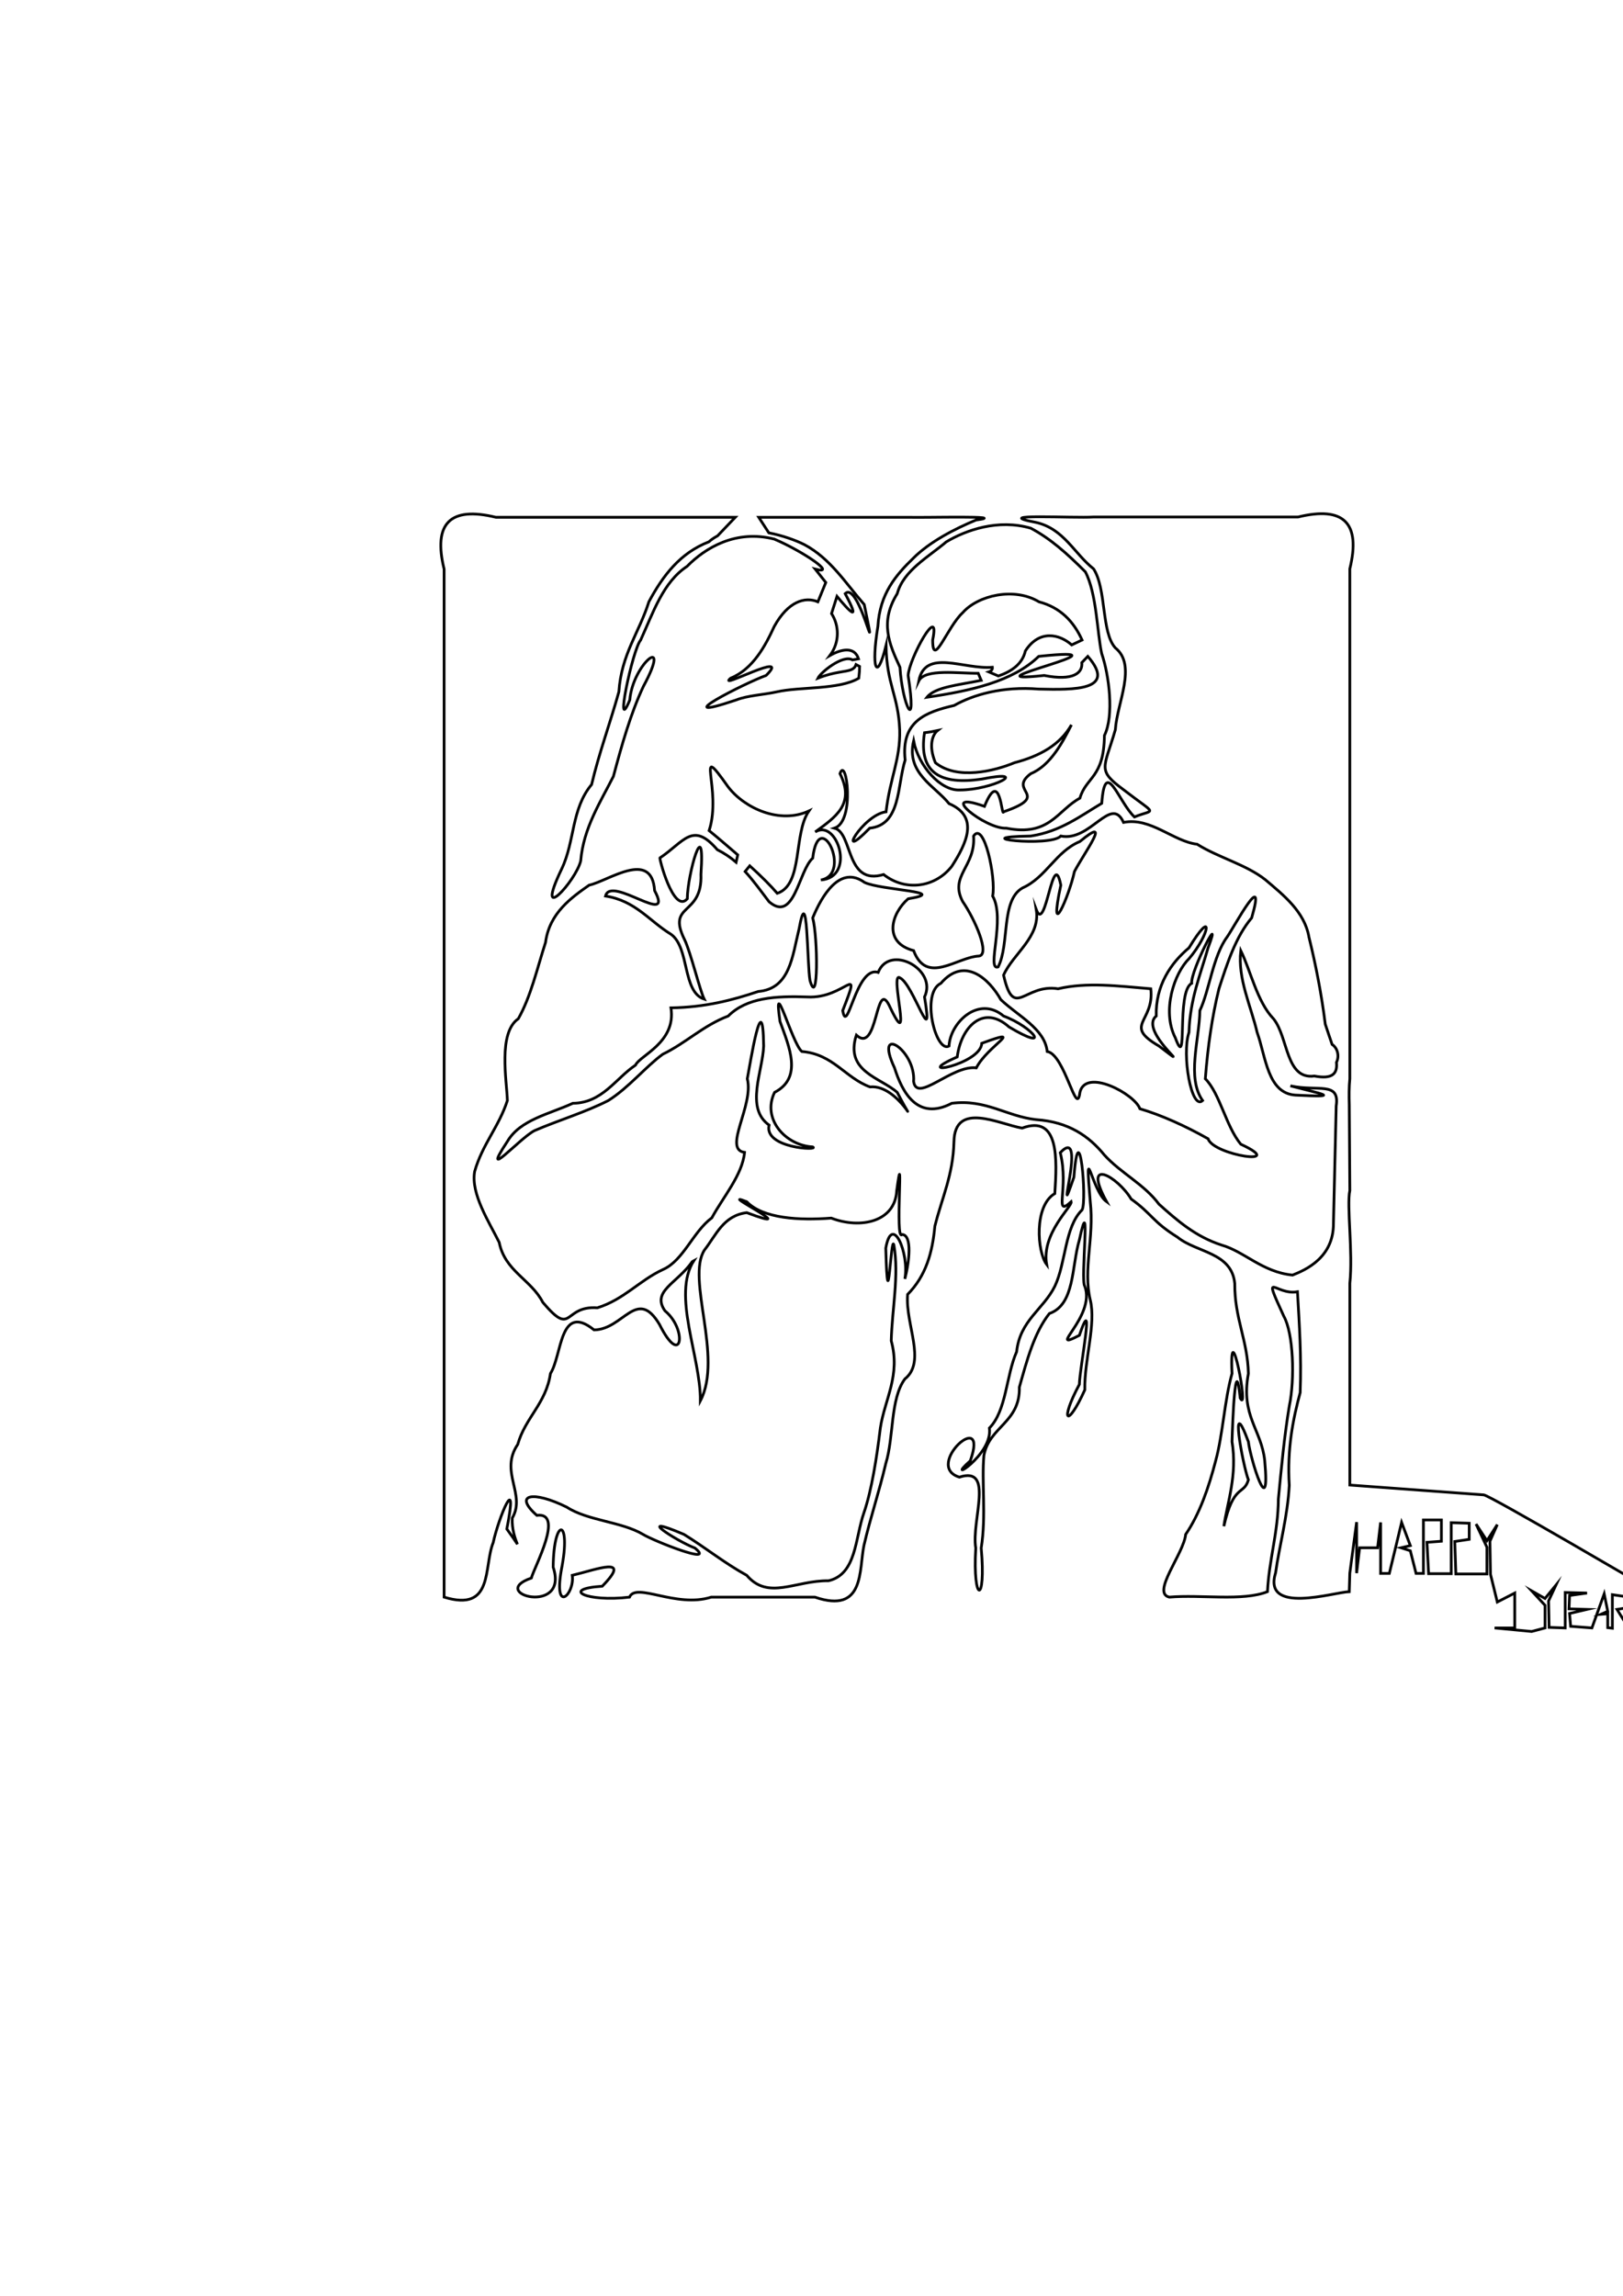 <?xml version="1.0" encoding="utf-8"?>
<!-- Generator: Adobe Illustrator 25.3.1, SVG Export Plug-In . SVG Version: 6.00 Build 0)  -->
<svg version="1.1" id="Layer_1" xmlns="http://www.w3.org/2000/svg" xmlns:xlink="http://www.w3.org/1999/xlink" x="0px" y="0px"
	 viewBox="0 0 595.3 841.9" style="enable-background:new 0 0 595.3 841.9;" xml:space="preserve">
<style type="text/css">
	.st0{fill:none;stroke:#000000;stroke-miterlimit:10;}
</style>
<path class="st0" d="M606.5,583.6c0,0-60.3-35.4-62.3-35.4l-49.1-3.6v-74c1.2-11.4-1.2-28.5,0-34l-0.2-31.4
	c-0.1-3.4-0.1-6.6,0.2-9.6v-187c4.1-16.8-2.2-23.1-19-19h-75c-7.1,0.5-38.9-1.4-21,2c10.2,2.4,13.9,11.4,21,17
	c4.8,7.4,2.8,23.3,8,29c8,6.4,0.6,20.2,0,30c-4.1,14.2-6.9,14.7,3,22c12.7,9.8,11.5,6.9,4,10c-5.9-5.6-10.7-22.2-12-5
	c-7.9,4.7-15.1,10.3-26,12c-25.3,0.4,7,4.2,11,0c10.9,2.2,18.4-15.2,23-5c9.9-2,18.3,7,27,8c7.8,4.9,17.9,7.4,25,13
	c6.6,5.6,14.4,11.7,16,21c2.5,10.2,4.6,20.8,6,32c0.8,2.5,1.7,5,2.5,7.4c2.1,1.4,2.7,4.4,1.6,6.6c0.4,4-1.3,6.3-8.1,5
	c-10.6,1.4-9.5-14.2-15-21c-6-6.2-8.4-17.7-12-25c-1.2,10.3,3.8,20.5,6,30c3.2,8.9,3.8,22.3,14,23c17.6,0.9,10-0.3-1.8-3.4
	c10,2.2,18.2-1.8,16.8,7.4l-1,43c0.1,12.6-10.2,17.1-15,19c-11.1-1.1-17.6-8.6-26-11c-9.6-3.1-16.3-9-23-15c-5.4-7.3-14-11.4-20-18
	c-5.7-7-13.2-12.2-25-13c-10.9-1.2-18.5-7.6-31-6c-12.6,6.6-18.2-4.1-21-13c-7.7-16.5,7.9-6.5,7,5c1.2,8.1,14-6.1,23-5
	c4.3-8.3,18.6-15.1,2-9c-0.3,7.8-27,12.9-9,5c1.4-10.9,9.5-19.5,19-11c15.9,9.5,9,0.1-2-4c-9.1-7.7-19.6,2.4-20,11
	c-4.8,2.8-10.5-19.4-3-23c8.7-10.1,17.7-1.6,22,6c6.3,6,16.1,10.6,17,19c6.5,1.1,10.8,24.7,12,15c2.1-9.1,20.1,0.6,22,6
	c7.8,2.3,16.7,6.3,25,11c2,6.1,29.7,10.2,12,2c-5.5-6.7-7.6-18.5-13-24c0.9-11.8,2.5-22.9,5-33c3.1-9.6,6.2-19.1,12-26
	c5.5-19-6.1,2.8-9,7c-5.2,7-6.5,19.6-10,27c-0.2,10.8-4.9,24.6,1,33c-4.1,3.8-7.7-16.9-5-25c0.4-12.3,4.2-21.1,7-31
	c5.8-15.2-6.5,8.5-6,13c-5.8,3-1.2,33.1-6,20c-5.1-10-0.3-23.8,5-29c7.8-9.2,9.1-19,0-4c-6.6,5.5-12.3,13.8-12,25
	c-6.8,5.6,16.1,22.5,1,11c-13.4-7.8-1.6-8.6-3-21c-12-1-23.4-2.5-34,0c-12.4-2-16.2,11.7-20-5c3.5-7.9,13.6-14,12-24
	c3.5,9.2,6.1-23.6,9-9c-4.7,21.9,3,4.2,5-5c3.6-6.9,14.2-21.1,2-11c-8.9,3.7-12.3,13.1-21,17c-8.1,4.5-4.7,20.7-9,29
	c-4.4,1.5,2.8-17.7-2-26c1.3-6.7-3.2-27.8-7-22c0.8,11.3-9,14.5-4,24c4.6,6.7,10.1,19.4,6,20c-8,0.3-19.2,10.8-24-2
	c-11.3-3-8.2-13.6-2-19c15.9-2.6-9.9-3.1-16-6c-9.1-6.6-15.8,5.2-19,13c1.9,7.1,2.1,33.5-1,23c-1.1-6.2-0.8-36.8-4-19
	c-2.5,10.1-3.3,22-15,23c-9.5,3.2-19.5,5.8-32,6c2,12.7-11.5,17.5-13,21c-7.3,4.9-12.2,13.9-23,14c-8.7,4-19.3,6-24,14
	c-10.3,15.6,4.6-1.3,10-4c8.8-3.8,18.6-6.7,27-11c7.5-4.7,13.7-12.4,20-17c8.5-4.1,14.8-10.5,24-14c6.8-6.8,17.4-7.4,29-7
	c14,0.8,20.3-13.7,13,5c1.7,9.7,4.9-16.6,13-14c4.2-10.6,21.9-1.1,17,9c3.5,20.9-4.1-4.7-9-7c-4.1-2.8,5.3,29.9-4,10
	c-5-9.8-4.1,18.2-12,11c-4.3,13.4,8.8,15.5,15,21c9,17.3,0.8-3.1-10-2c-9.2-3.4-13.4-12-25-13c-3.6-3-10.7-29.5-8-11
	c3.4,9.4,8.4,20.6-2,26c-4.7,9.7,3.9,19.4,14,20c2.7,1.4-18,0.5-16-8c-8.9-6.3-2.3-19.8-2-29c-0.3-23.3-5,6.9-6,12
	c2.5,9.8-9.1,25.9-1,27c-0.8,8.3-7.9,16.4-12,24c-7,5.2-10.4,15.7-18,19c-8.6,4-14.3,11-24,14c-12.7-0.9-8.9,11.1-20-2
	c-4.3-8.4-13.9-11.4-16-22c-3.6-7.3-10.5-17.8-9-26c2.8-9.9,8.9-16.4,12-26c-0.2-7.3-3.5-24.8,4-30c4.6-8.1,6.9-18.4,10-28
	c1.4-10.8,9.6-16.5,16-21c7-1.5,23-13.3,24,2c7.4,13.8-16.1-5.8-18,2c11,1.7,16.1,9.2,24,14c6.9,4.9,4.1,21.2,12.2,23.8
	c-1.6-3.2-5-17.3-7.2-21.8c-6.7-13.6,6.6-8.4,6-24c1.6-23.2-5,0.3-5,9c-5.1,5.8-10.6-15.7-10-15c8.9-6,12-13.5,21-3
	c2.6,1.3,4.8,2.8,6.9,4.6l0.6-2.7c-3.6-3.1-7.3-6.3-10.5-8.9c4.9-15.1-5.7-34,7-16c6.1,7.9,19,13.7,29.6,8.8
	c-5.8,8.4-2,27-11.6,30.2c-2.3-2.7-5.9-6.3-10.1-10.1l-1.7,2.1c3.2,3.5,5.9,7.3,8.8,11.1c9.3,7.9,10.8-11.4,16-16
	c2.3-19.4,14.7,6,3,8c13-1,5.9-22.7-2.1-17.6c7.5-5.5,14.7-10.2,9.1-21.4c2.3-6.8,5.7,17.4-2,20c6.8,1.8,4,21.2,18,17
	c8,6.3,18.9,4.8,25-3c5.4-8.4,10.2-18.2-1-23c-5.2-6.5-15.8-11.1-13-23c1.8,9.2,9.9,18.4,17,18c11.9,0,26.4-7.7,8-4
	c-14.9,2.2-23.3-2-21-17c1.8-0.2,3.4-0.5,4.8-0.8c-1.9,1.5-3.4,5.6-0.8,11.8c8,6.5,21.8,3,29,0c9.2-2.4,16.7-6.5,20.9-13.9
	c-3.1,6.1-7.6,14.9-14.9,17.9c-8.9,6.6,8,7.8-10,14c-0.7,2.3-1.2-16.4-7-2c-18.1-6.4,0.4,8.5,8,8c15.9,3.2,18.8-6.6,27-11
	c2.3-7.9,8.8-7.3,9-23c3.6-7.3,1.7-22.2-1-30c-1.7-7.6-1.8-22-6-30c-6.8-6.8-12.7-12.1-20-16c-12-3.5-23.8,0.7-31,5
	c-6.6,5.6-15.7,10.5-18,19c-6.4,10.3-3.1,18.2,1,27c0.9,14.2,6.4,25,3,3c0.4-6.4,11.9-27,9-13c0,10.8,5.4-4.9,11-10
	c5.6-6.4,18.9-9.5,28-4c7.9,2.1,12.7,7.2,15.8,14l-3.8,1.8c-4.5-4-11.9-5.7-17,2.2c-1.1,4.8-5,7.5-9.9,9.2l-3.5-1.5
	c0.9-0.3,1.4-0.9,1.3-1.7c-10.5,0.9-24.6-7-27,5c2.3-4.6,14.6-2.7,21.8-2.8l1.1,2.6c-8.2,1.7-16.9,2.4-19.9,6.2
	c16.3-2.4,31.5-5.8,41-15c38.8-4.1-30.4,10.5,2,7c10.6,2.1,14.2-0.9,13.8-4.7l2.2-2.3c10.9,12.6-5.1,12.3-18,12
	c-13.3-1.1-24.1,2.1-31,6c-10.3,2.4-19.6,5.7-18,20c-3,9.6-1.5,23.8-13,25c-12.9,13.3-2.6-4.9,6-6c1.4-12.3,5.3-19.2,5-30
	c-0.5-12.7-4.8-16.7-5-31c-3.5,14.1-5.5,8.1-3-7c0.7-12,6.6-18.8,13-25c6.1-6.1,15.3-10.8,23-14c12.8-1.7-18.9-0.8-25-1h-54.7
	l3.7,5.7c5.1,1,9.8,2.7,13,4.3c9.6,5.1,15.2,14.2,22,22c5.6,27.2-1.9-9.1-7-4c5.8,10.8,1.8,6.8-3,1l-2,6.3
	c2.7,4.2,3.2,10.3-0.6,15.4c4.2-2.4,9-3.4,10.5,1.2l-2.2,0.4c-3.5-2.1-11.7,4.6-12.7,6.7c6.3-2.5,10.3-2.2,12.4-3.2
	c0.8-0.4,1.3-0.9,1.6-1.8l1.3,0.7c0,1.2-0.1,2.6-0.3,4.3c-7.2,4.3-21.7,3.1-30,5c-4.9,1.1-10.7,1.3-15,3c-26.5,8.9,3.4-6.3,11-9
	c9.8-9.6-18.5,5.7-13,1c8.2-3.3,12.8-12,16-19c5.1-9.2,11.3-11,16-9l2.9-7.1c-1.7-2.2-3.2-4-3.9-4.9c8.5,2.3-4.6-6.6-15-11
	c-14.1-3.6-25.3,3.2-32,10c-8.8,5.8-12.4,16.9-17,27c-3,3.5-9.8,36-4,22c1.1-13.4,15.7-24.8,5-5c-4.7,10-7.9,21.4-11,33
	c-4.8,9.5-11,19-12,31c-1.7,7.3-17.3,24.5-7,3c4.9-10.2,3.5-22,11-31c2.8-11.8,6.8-22.5,10-34c0.9-13.8,7.5-21.8,11-33
	c5.1-9.5,11.4-17.9,22-22c1-0.9,2.1-1.6,3.2-2.2l6.5-6.8h-87.8c-16.8-4.1-23.1,2.2-19,19v377c18.3,5.6,14.4-11,18-20
	c2-9.2,9.4-27.2,5-5c1.9,2.6,3.1,4.4,3.9,5.6c-0.9-2.1-2.1-5.6-1.9-9.6c5.1-8.7-4.8-17,2-27c2.8-9.9,10.4-15,12-26
	c4.3-6.7,3.3-26.2,16-16c10.8-0.1,15.7-15.9,24-2c8.2,16.4,10.4,1.9,2-5c-5-7.2,4.4-10,10-18c0.2-0.1,0.4-0.3,0.6-0.4
	c-8.1,12.6,2.5,35.1,2.4,51.4c8.4-16.1-5.3-44.8,1.5-55.3c4.3-5.5,6.9-12.6,15.5-13.7c22.4,8.4-12-8.7,0-4c6,6.2,19.3,6.9,31,6
	c10.7,4.1,23.4,1.4,24-10c2.8-20.9-0.8,19.2,2,16c3.8,0.3,2.6,10.2,1,16.3c1.7-9.5-4.7-24.2-7-11.3c0.8,29.9,1.9-6.3,3-1
	c1.9,11-0.7,23.6-1,35c3.5,12.7-2.4,21.4-4,32c-1.3,10.8-3.2,22.9-6,31c-3.3,9.4-2.7,22.6-13,25c-12.1-0.2-22.1,7.3-30-2
	c-8.2-4.5-15.2-10.2-23-15c-19-8.1-2.8,2.4,4,5c8,6.6-15.3-2.7-19-5c-7.9-4.7-20.3-5-28-10c-12.3-6.1-19.8-4.8-11,3
	c10.2-1.3-0.9,18.9-2,23c-16.5,5.7,14,14,8-4c0.2-18.9,6.8-17.9,3,1c-2.9,16.5,5,8.9,4,2c8.9-2.1,22.2-7.4,11,4
	c-15.5,1-5.8,5.9,10,4c2.4-5.6,17,4.1,30,0h38c18.4,6.3,16.1-10,18-19c2.4-10.3,5.6-19.7,8-30c3-9.7,1.6-23.7,7-31
	c8-6.4,0.1-20,1-31c6.8-6.9,9.1-15.4,10-25c2.5-10.2,6.7-18.7,7-31c0.3-15,16.5-6.5,25-5c13.7-5.1,12.8,11.5,12,24
	c-7.7,4.5-6.5,21.4-3,26c-2-11.4,9.5-21.3,9-23c-6.6,6-0.7-4.8-4-18c10.3-10.8-2.6,31.1,5,9c1.9-24.6,4.9,8.6,3,12
	c-6.4,6.3-5.9,19.4-10,28c-4.2,8.5-12.8,12.5-14,24c-3.9,8.8-3.7,21.6-10,28c1.4,10-17.1,21-7,12c7.1-20-17.4,1.9-4,6
	c13-4.2,4.3,15.9,6,26c-1.2,20.3,3.9,20.9,2,0c1.9-11.8,0.1-24.4,1-34c2-10.6,13.3-12,13-25c2.8-9.9,5.4-19.9,11-27
	c9.4-3.3,8.1-17.2,11-27c4.4-20.3,0.3,15.1,2,17c4.1,11.2-14.5,24.5-2,18c5.9-17.2,0.1,12,0,18c-7.3,13.6-4.5,16.4,2,2
	c-0.2-11.2,4.2-24.1,2-33c-2.7-11.3,1.5-22.8,0-36c-2.1-24.9,0.4-4,6,0c-9.2-16.8,4.1-9.2,9-1c7.8,5.6,7.7,8.2,17,14
	c7,5.7,19.9,5.5,21,17c-0.1,12.8,4.7,20.6,5,33c-2.9,15.6,4.8,20.5,6,32c2.1,23.2-5.3-0.8-6-7c-7-18.9-2.2,8.1,0,14
	c-1.7,5.8-5.4,1.2-9,17c1.3-8.8,5-18.7,3-31c0.2-7,1.2-33.9,3-16c3.4,6.4-4.1-32.8-3-9c-2.8,9.9-3.3,22.1-6,32
	c-2.6,10-5.9,19.5-11,27c-0.7,7.1-12.7,21.5-6,23c11.7-1,26.9,1.6,36-2c0.6-12,3.9-21.5,4-34c1.1-11.5,2.2-23.2,4-34
	c2.1-10.1,1.5-26.8-2-33c-8.2-17.9-3.1-7.5,5-9c0.7,12,1.5,23.8,1,37c-2.7,10-4.8,20.6-4,34c-0.6,11.5-3.7,22.4-5,32
	c-4.9,15.6,21.3,7.2,27,7l0.2-6.8l2.5-18.7v18.7l1.1-9.3h6.6l1.1-9.3v18.7h3.2l2.3-9.5l2.2-9.2l3.2,8.5l-3.4,0.8l3.4,1.1l2.1,8.3
	h2.7v-19.6h6.6v7.8l-5.3,0.4l0.6,11.5h8.3v-18.7l6.6,0.2v5.9l-5.3,0.8l0.4,11.9h11.4v-9.8l-4-8.5l4,6.1l3.8-5.9l-2.7,6.1l0.2,12.1
	l2.5,10.2l6.4-3.3V597h-7.4l13.6,1.3l4.9-1.3v-8.3l-4.9-5.3l4.9,2.8l4-4.9l-2.7,5.8l0.2,9.7l5.9,0.2V584l8,0.2l-6.4,0.9l-0.2,4.9
	l6.6,0.2l-6.4,1.5l0.4,4.7l7.8,0.6l4.5-12.5l1.3,6.4l-2.5,1.1l2.5-0.2v5.1l1.7,0.2v-12.3l5.5,0.8v4l-3.8,0.6l3.8,6.1l3.6,0.4
	l4.4-0.8v-4l-3.2-1.1l-1.7-4.7l4.9-1.3L606.5,583.6z"/>
</svg>
